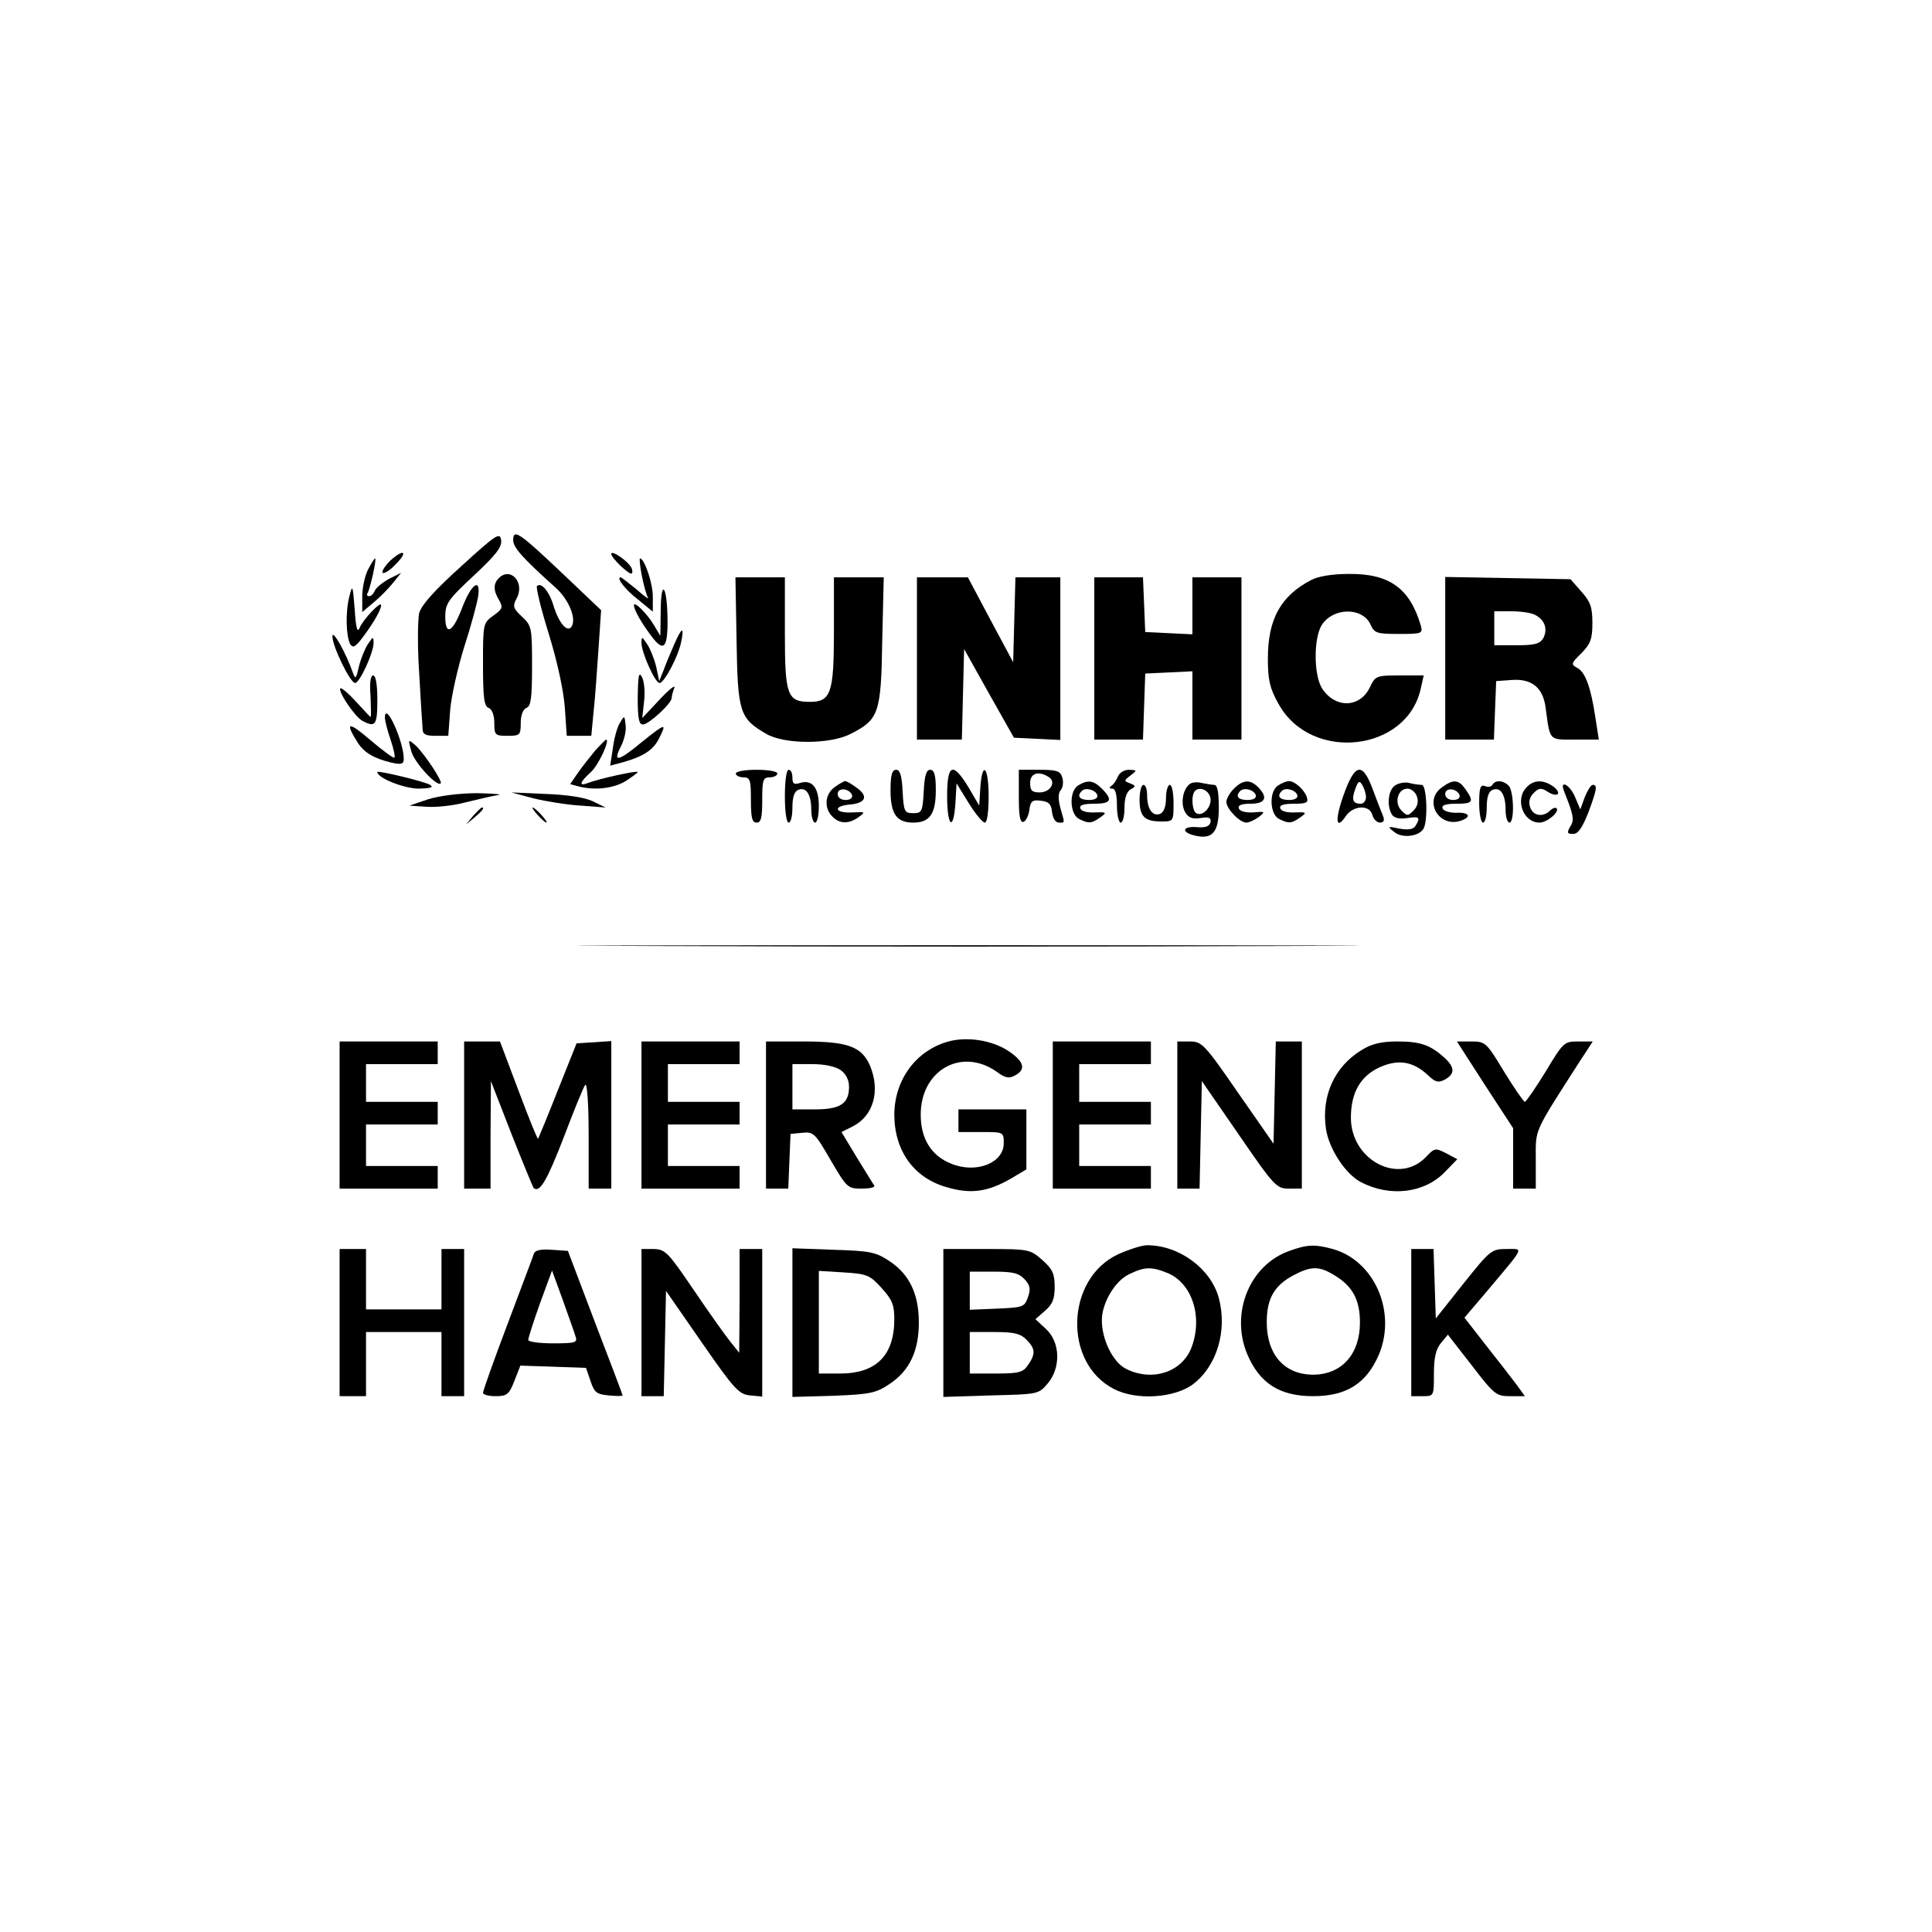 <?xml version="1.0" standalone="no"?>
<!DOCTYPE svg PUBLIC "-//W3C//DTD SVG 20010904//EN"
 "http://www.w3.org/TR/2001/REC-SVG-20010904/DTD/svg10.dtd">
<svg version="1.0" xmlns="http://www.w3.org/2000/svg"
 width="512pt" height="512pt" viewBox="0 0 512 512"
 preserveAspectRatio="xMidYMid meet">

<g transform="translate(0,512) scale(0.1,-0.1)"
fill="#000000" stroke="none">
<path d="M1223 3620 c-71 -64 -105 -102 -112 -124 -4 -18 -5 -89 0 -162 4 -71
8 -137 9 -146 0 -14 8 -18 34 -18 l34 0 5 68 c3 37 20 112 37 167 18 55 34
115 37 134 8 52 -18 34 -42 -29 -25 -66 -45 -77 -45 -24 0 34 7 45 76 109 59
55 75 76 72 94 -3 21 -13 15 -105 -69z"/>
<path d="M1360 3689 c0 -20 24 -47 112 -126 35 -31 56 -82 43 -103 -11 -18
-33 8 -47 51 -11 40 -33 67 -45 56 -3 -4 11 -62 32 -129 23 -75 39 -151 42
-195 l5 -73 32 0 33 0 6 63 c4 34 9 109 13 166 l7 104 -99 94 c-117 111 -134
123 -134 92z"/>
<path d="M1035 3635 c-15 -15 -24 -29 -21 -33 4 -3 19 6 33 21 35 34 25 45
-12 12z"/>
<path d="M1620 3652 c0 -10 43 -52 53 -52 3 0 4 6 1 14 -7 17 -54 50 -54 38z"/>
<path d="M975 3610 c-8 -16 -15 -48 -15 -70 l0 -42 32 27 c17 14 40 38 51 52
l20 25 -32 -16 c-18 -10 -35 -24 -38 -32 -3 -7 -9 -14 -15 -14 -5 0 -7 4 -4 8
7 12 25 92 20 92 -2 0 -10 -13 -19 -30z"/>
<path d="M1701 3594 c5 -25 12 -51 16 -57 4 -7 -10 3 -30 21 -21 17 -40 32
-42 32 -13 0 11 -32 46 -59 l39 -32 0 41 c0 34 -22 100 -34 100 -2 0 0 -21 5
-46z"/>
<path d="M1322 3588 c-15 -15 -15 -33 1 -59 10 -18 9 -23 -15 -40 -28 -20 -28
-22 -28 -130 0 -88 3 -111 15 -115 9 -4 15 -19 15 -40 0 -32 2 -34 35 -34 33
0 35 2 35 34 0 21 6 36 15 40 12 4 15 26 15 111 0 102 -1 107 -27 131 -23 22
-25 27 -14 48 23 42 -16 85 -47 54z"/>
<path d="M3475 3583 c-81 -42 -115 -104 -115 -208 0 -57 5 -79 28 -120 86
-157 344 -128 378 44 l7 31 -64 0 c-62 0 -64 -1 -79 -32 -26 -54 -91 -56 -126
-3 -23 36 -23 134 -1 169 31 47 108 47 129 1 10 -23 17 -25 75 -25 62 0 64 1
58 23 -29 98 -83 137 -190 136 -44 0 -81 -6 -100 -16z"/>
<path d="M1952 3421 c3 -189 8 -205 79 -246 48 -28 169 -28 223 0 75 38 81 54
84 246 l4 169 -66 0 -66 0 0 -143 c0 -164 -8 -187 -64 -187 -60 0 -66 18 -66
183 l0 147 -66 0 -65 0 3 -169z"/>
<path d="M2430 3375 l0 -215 60 0 59 0 3 120 3 120 66 -118 66 -117 62 -3 61
-3 0 216 0 215 -60 0 -59 0 -3 -112 -3 -113 -60 112 -60 113 -67 0 -68 0 0
-215z"/>
<path d="M2900 3375 l0 -215 65 0 64 0 3 88 3 87 63 3 62 3 0 -91 0 -90 65 0
65 0 0 215 0 215 -65 0 -65 0 0 -75 0 -76 -62 3 -63 3 -3 73 -3 72 -64 0 -65
0 0 -215z"/>
<path d="M3830 3376 l0 -216 65 0 64 0 3 78 3 77 41 3 c53 4 83 -20 90 -73 12
-90 8 -85 78 -85 l63 0 -9 58 c-12 81 -27 121 -48 132 -17 9 -17 12 11 39 24
25 29 37 29 80 0 42 -5 56 -29 83 l-29 33 -166 3 -166 3 0 -215z m239 114 c25
-13 33 -37 21 -61 -9 -15 -22 -19 -70 -19 l-60 0 0 45 0 45 46 0 c25 0 53 -4
63 -10z"/>
<path d="M926 3540 c-11 -42 -9 -106 2 -127 7 -11 14 -8 34 19 27 36 48 72 48
84 0 13 -49 -39 -57 -60 -6 -15 -10 1 -13 49 -5 65 -6 67 -14 35z"/>
<path d="M1751 3505 l-1 -70 -18 30 c-19 31 -52 63 -52 51 0 -12 21 -49 48
-84 31 -41 42 -29 41 48 -1 86 -17 109 -18 25z"/>
<path d="M881 3434 c-1 -25 47 -124 60 -124 12 0 48 78 49 105 0 19 -1 19 -15
-2 -8 -12 -19 -39 -24 -60 -7 -31 -9 -34 -15 -18 -19 55 -55 118 -55 99z"/>
<path d="M1787 3413 c-9 -21 -22 -51 -28 -68 l-12 -30 -8 38 c-5 21 -16 48
-24 60 -14 21 -15 21 -15 2 1 -26 36 -105 48 -105 12 0 49 69 57 108 9 43 2
41 -18 -5z"/>
<path d="M1690 3273 c0 -57 3 -73 14 -73 15 0 76 56 76 70 0 5 3 17 7 27 4 10
-14 -4 -39 -31 l-46 -49 5 45 c3 25 0 54 -6 64 -8 15 -10 4 -11 -53z"/>
<path d="M982 3275 c1 -30 2 -55 0 -55 -1 0 -18 18 -38 40 -20 22 -39 38 -42
36 -7 -8 38 -75 58 -86 35 -19 40 -12 40 55 0 40 -4 65 -11 65 -7 0 -10 -20
-7 -55z"/>
<path d="M1020 3219 c0 -9 7 -36 15 -59 8 -24 13 -45 10 -48 -2 -2 -31 19 -65
48 -57 49 -67 47 -32 -8 17 -27 44 -42 89 -53 27 -6 33 -4 33 10 0 46 -49 154
-50 110z"/>
<path d="M1642 3203 c-7 -12 -15 -42 -18 -67 l-7 -45 34 9 c53 15 80 32 95 62
22 43 18 42 -42 -6 -65 -54 -81 -58 -59 -15 9 17 15 42 13 57 -3 27 -3 27 -16
5z"/>
<path d="M1090 3129 c8 -30 68 -95 78 -85 5 6 -43 78 -66 100 -21 18 -21 18
-12 -15z"/>
<path d="M1579 3133 c-13 -16 -34 -42 -46 -59 l-22 -32 22 -6 c42 -11 92 -6
125 14 17 11 32 22 32 24 0 5 -104 -18 -132 -29 -25 -10 -22 2 7 28 20 17 53
87 41 87 -1 0 -13 -12 -27 -27z"/>
<path d="M1000 3074 c0 -16 72 -44 110 -44 31 1 40 3 30 10 -18 10 -140 39
-140 34z"/>
<path d="M1950 3070 c0 -5 9 -10 20 -10 18 0 20 -7 20 -60 0 -47 3 -60 15 -60
12 0 15 13 15 60 0 53 2 60 20 60 11 0 20 5 20 10 0 6 -25 10 -55 10 -30 0
-55 -4 -55 -10z"/>
<path d="M2080 3010 c0 -40 4 -70 10 -70 6 0 10 18 10 40 0 28 5 43 16 47 21
8 34 -13 34 -54 0 -18 5 -33 10 -33 6 0 10 20 10 44 0 49 -18 71 -50 61 -16
-5 -20 -2 -20 14 0 12 -4 21 -10 21 -6 0 -10 -30 -10 -70z"/>
<path d="M2360 3026 c0 -63 16 -86 60 -86 44 0 60 23 60 86 0 40 -4 54 -15 54
-10 0 -15 -15 -17 -57 -3 -54 -5 -58 -28 -58 -23 0 -25 4 -28 58 -2 42 -7 57
-17 57 -11 0 -15 -14 -15 -54z"/>
<path d="M2510 3010 c0 -81 17 -95 22 -18 l3 52 32 -52 c18 -29 37 -52 43 -52
6 0 10 28 10 70 0 78 -17 96 -22 23 l-3 -48 -28 48 c-42 69 -57 63 -57 -23z"/>
<path d="M2700 3009 c0 -52 3 -70 13 -67 6 3 13 17 15 32 3 23 8 27 30 24 21
-2 28 -9 30 -30 2 -16 9 -28 18 -28 17 0 16 -3 4 39 -6 24 -6 39 1 47 6 7 8
22 4 34 -5 17 -15 20 -61 20 l-54 0 0 -71z m79 52 c21 -13 5 -41 -24 -41 -20
0 -25 5 -25 25 0 26 22 33 49 16z"/>
<path d="M2963 3063 c-4 -10 -11 -21 -17 -25 -7 -5 -7 -8 2 -8 8 0 12 -16 12
-45 0 -25 5 -45 10 -45 6 0 10 18 10 40 0 25 6 42 16 48 15 8 14 10 -1 16 -17
6 -17 7 1 21 18 14 18 14 -4 15 -13 0 -25 -8 -29 -17z"/>
<path d="M3561 3014 c-24 -67 -21 -97 6 -56 20 28 63 30 70 2 3 -11 12 -20 20
-20 10 0 13 6 8 18 -4 9 -16 41 -27 70 -27 73 -47 70 -77 -14z m59 -6 c0 -10
-6 -18 -14 -18 -21 0 -25 11 -14 40 7 20 11 22 18 10 5 -8 10 -23 10 -32z"/>
<path d="M2212 3034 c-26 -18 -29 -56 -6 -78 19 -20 44 -20 70 -1 18 13 17 14
-16 12 -48 -3 -55 17 -7 21 43 4 49 23 15 46 -12 9 -25 16 -28 16 -3 0 -16 -7
-28 -16z m46 -21 c2 -8 -5 -13 -17 -13 -12 0 -21 6 -21 16 0 18 31 15 38 -3z"/>
<path d="M2858 3039 c-25 -14 -24 -75 1 -89 26 -13 33 -13 57 4 18 13 17 14
-15 13 -19 -1 -36 3 -38 11 -3 8 8 12 36 12 46 0 51 10 21 40 -22 22 -37 24
-62 9z m50 -26 c2 -8 -6 -13 -22 -13 -25 0 -33 10 -19 24 10 10 36 3 41 -11z"/>
<path d="M3154 3043 c-19 -13 -26 -51 -14 -74 9 -16 19 -20 41 -17 23 4 29 1
27 -11 -3 -11 -13 -15 -36 -13 -38 3 -43 -13 -7 -22 48 -12 65 8 65 74 0 41
-4 60 -12 60 -7 0 -22 3 -33 5 -11 3 -25 2 -31 -2z m54 -39 c3 -23 -21 -49
-38 -39 -11 7 -14 48 -3 59 13 13 38 1 41 -20z"/>
<path d="M3270 3030 c-11 -11 -20 -27 -20 -35 0 -18 35 -55 53 -55 7 0 22 7
33 15 18 14 17 15 -15 12 -20 -1 -36 3 -38 11 -3 8 7 12 31 12 40 0 47 17 20
44 -21 21 -40 20 -64 -4z m58 -17 c2 -8 -6 -13 -22 -13 -25 0 -33 10 -19 24
10 10 36 3 41 -11z"/>
<path d="M3388 3039 c-25 -14 -24 -75 1 -89 26 -13 33 -13 57 4 18 13 17 14
-15 13 -19 -1 -36 3 -38 11 -3 8 8 12 36 12 34 0 39 3 34 18 -7 20 -32 42 -47
42 -6 0 -19 -5 -28 -11z m50 -26 c2 -8 -6 -13 -22 -13 -25 0 -33 10 -19 24 10
10 36 3 41 -11z"/>
<path d="M3698 3039 c-19 -11 -24 -54 -9 -78 6 -9 20 -12 40 -9 33 5 36 2 22
-21 -6 -9 -19 -11 -42 -7 -32 7 -33 6 -14 -9 21 -17 64 -12 77 8 13 21 9 117
-4 117 -7 0 -22 2 -33 5 -11 3 -28 0 -37 -6z m57 -30 c5 -14 1 -27 -9 -37 -15
-15 -17 -15 -32 0 -20 20 -10 58 16 58 10 0 22 -10 25 -21z"/>
<path d="M3822 3034 c-52 -36 -8 -111 52 -88 27 10 18 22 -15 20 -18 0 -34 5
-36 12 -3 8 8 12 36 12 45 0 48 5 25 38 -18 26 -32 28 -62 6z m46 -21 c2 -8
-5 -13 -17 -13 -12 0 -21 6 -21 16 0 18 31 15 38 -3z"/>
<path d="M3955 3040 c-3 -5 -12 -7 -20 -3 -12 4 -15 -5 -15 -46 0 -28 5 -51
10 -51 6 0 10 18 10 40 0 28 5 43 16 47 21 8 34 -13 34 -54 0 -18 5 -33 10
-33 14 0 12 84 -2 98 -14 14 -35 16 -43 2z"/>
<path d="M4046 3034 c-32 -32 -10 -94 34 -94 20 0 54 29 45 38 -3 3 -11 0 -17
-6 -19 -19 -46 -14 -53 9 -5 14 -1 27 9 37 14 14 20 15 37 4 27 -17 40 -5 15
14 -26 18 -51 18 -70 -2z"/>
<path d="M3020 3001 c0 -45 13 -58 58 -58 32 0 32 1 32 49 0 26 -4 48 -10 48
-5 0 -10 -16 -10 -35 0 -23 -6 -38 -16 -42 -20 -7 -34 13 -34 50 0 15 -4 27
-10 27 -5 0 -10 -17 -10 -39z"/>
<path d="M4145 3023 c25 -63 28 -76 16 -94 -9 -16 -8 -19 8 -19 13 0 24 16 40
56 23 62 25 74 12 74 -5 0 -14 -15 -21 -32 l-12 -33 -14 33 c-14 33 -42 47
-29 15z"/>
<path d="M1135 3002 l-50 -17 45 -3 c25 -2 72 3 105 12 33 8 71 17 85 19 14 2
-11 4 -55 5 -48 0 -100 -7 -130 -16z"/>
<path d="M1415 3004 c33 -8 89 -17 125 -19 l65 -5 -35 17 c-22 10 -68 17 -125
19 l-90 4 60 -16z"/>
<path d="M1254 2958 l-19 -23 23 19 c21 18 27 26 19 26 -2 0 -12 -10 -23 -22z"/>
<path d="M1425 2960 c10 -11 20 -20 23 -20 3 0 -3 9 -13 20 -10 11 -20 20 -23
20 -3 0 3 -9 13 -20z"/>
<path d="M1728 2613 c464 -2 1220 -2 1680 0 460 1 81 2 -843 2 -924 0 -1301
-1 -837 -2z"/>
<path d="M2510 2359 c-84 -25 -139 -101 -140 -192 0 -96 51 -168 138 -193 64
-19 109 -13 170 22 l42 25 0 79 0 80 -90 0 -90 0 0 -30 0 -30 60 0 c60 0 60 0
60 -30 0 -52 -73 -81 -139 -54 -53 21 -81 66 -81 130 0 118 108 179 201 114
23 -17 33 -19 49 -10 30 16 24 37 -18 65 -44 29 -112 39 -162 24z"/>
<path d="M900 2165 l0 -195 130 0 130 0 0 30 0 30 -95 0 -95 0 0 55 0 55 95 0
95 0 0 30 0 30 -95 0 -95 0 0 50 0 50 95 0 95 0 0 30 0 30 -130 0 -130 0 0
-195z"/>
<path d="M1230 2165 l0 -195 35 0 35 0 0 143 1 142 54 -139 c30 -76 57 -141
59 -144 16 -15 36 20 80 134 27 71 52 133 57 139 5 5 9 -51 9 -133 l0 -142 30
0 30 0 0 196 0 195 -46 -3 -46 -3 -50 -125 c-27 -69 -51 -126 -52 -128 -2 -1
-25 56 -52 128 l-49 130 -47 0 -48 0 0 -195z"/>
<path d="M1700 2165 l0 -195 130 0 130 0 0 30 0 30 -95 0 -95 0 0 55 0 55 95
0 95 0 0 30 0 30 -95 0 -95 0 0 50 0 50 95 0 95 0 0 30 0 30 -130 0 -130 0 0
-195z"/>
<path d="M2030 2165 l0 -195 30 0 29 0 3 73 3 72 31 3 c30 3 34 -1 75 -72 43
-73 45 -76 82 -76 21 0 36 3 34 8 -3 4 -23 37 -46 74 l-41 68 30 15 c55 28 73
94 46 160 -22 51 -58 65 -176 65 l-100 0 0 -195z m198 119 c14 -10 22 -26 22
-44 0 -45 -23 -60 -91 -60 l-59 0 0 60 0 60 53 0 c31 0 61 -6 75 -16z"/>
<path d="M2790 2165 l0 -195 130 0 130 0 0 30 0 30 -95 0 -95 0 0 55 0 55 95
0 95 0 0 30 0 30 -95 0 -95 0 0 50 0 50 95 0 95 0 0 30 0 30 -130 0 -130 0 0
-195z"/>
<path d="M3120 2165 l0 -195 30 0 29 0 3 143 3 142 98 -142 c94 -137 100 -143
133 -143 l34 0 0 195 0 195 -35 0 -34 0 -3 -136 -3 -135 -94 135 c-89 129 -96
136 -128 136 l-33 0 0 -195z"/>
<path d="M3608 2337 c-72 -44 -107 -122 -94 -209 8 -53 52 -120 93 -141 77
-40 168 -29 222 27 l33 34 -30 16 c-28 14 -30 14 -52 -9 -72 -77 -200 -10
-200 103 0 67 26 111 77 134 50 22 89 15 129 -23 18 -17 26 -19 43 -10 27 15
27 32 -1 58 -38 34 -64 43 -125 43 -42 0 -68 -6 -95 -23z"/>
<path d="M3935 2245 l75 -115 0 -80 0 -80 30 0 30 0 0 76 c0 84 -8 67 117 262
l34 52 -39 0 c-37 0 -39 -2 -86 -80 -27 -44 -52 -80 -55 -80 -3 0 -28 36 -55
80 -47 78 -50 80 -87 80 l-38 0 74 -115z"/>
<path d="M2963 1796 c-139 -65 -146 -288 -11 -357 60 -31 161 -24 210 13 63
48 91 142 68 228 -21 78 -105 140 -190 140 -14 0 -48 -11 -77 -24z m132 -50
c66 -28 94 -120 61 -201 -27 -63 -105 -87 -173 -52 -34 18 -63 77 -63 128 0
45 34 104 72 122 41 20 59 21 103 3z"/>
<path d="M3417 1805 c-105 -37 -157 -164 -112 -273 33 -78 86 -112 175 -112
89 0 142 34 175 112 46 113 -13 247 -123 278 -48 13 -68 12 -115 -5z m120 -65
c48 -29 67 -65 67 -125 0 -84 -49 -138 -124 -138 -76 0 -123 53 -123 139 0 64
21 99 74 126 44 23 66 23 106 -2z"/>
<path d="M900 1615 l0 -195 35 0 35 0 0 85 0 85 100 0 100 0 0 -85 0 -85 30 0
30 0 0 195 0 195 -30 0 -30 0 0 -80 0 -80 -100 0 -100 0 0 80 0 80 -35 0 -35
0 0 -195z"/>
<path d="M1415 1798 c-2 -7 -34 -91 -70 -187 -36 -95 -65 -177 -65 -182 0 -5
15 -9 33 -9 30 0 36 4 50 40 l16 41 87 -3 87 -3 12 -35 c10 -30 16 -35 48 -38
20 -2 37 -2 37 0 0 2 -33 89 -73 193 l-72 190 -43 3 c-28 2 -44 -1 -47 -10z
m110 -219 c6 -17 1 -19 -59 -19 -36 0 -66 4 -66 9 0 6 14 49 31 97 l32 87 28
-77 c15 -43 31 -86 34 -97z"/>
<path d="M1700 1615 l0 -195 30 0 29 0 3 139 3 140 95 -137 c86 -124 98 -137
128 -140 l32 -3 0 195 0 196 -30 0 -30 0 0 -137 -1 -138 -24 30 c-13 16 -57
78 -97 137 -67 99 -75 107 -105 108 l-33 0 0 -195z"/>
<path d="M2100 1615 l0 -197 108 3 c98 4 113 7 149 31 53 35 78 87 78 163 0
76 -25 128 -78 163 -36 24 -51 27 -149 30 l-108 4 0 -197z m236 92 c28 -31 34
-44 34 -83 0 -96 -48 -144 -144 -144 l-56 0 0 136 0 136 66 -4 c62 -4 69 -7
100 -41z"/>
<path d="M2500 1614 l0 -196 126 4 c124 3 126 3 150 31 36 42 34 110 -4 145
l-28 26 25 22 c20 17 26 31 26 64 0 35 -6 47 -33 71 -32 28 -35 29 -147 29
l-115 0 0 -196z m215 116 c15 -16 17 -26 9 -48 -9 -26 -13 -27 -82 -30 l-72
-3 0 51 0 50 63 0 c52 0 67 -4 82 -20z m5 -160 c24 -24 25 -38 4 -68 -13 -19
-24 -22 -85 -22 l-69 0 0 55 0 55 65 0 c52 0 69 -4 85 -20z"/>
<path d="M3740 1615 l0 -195 30 0 c30 0 30 0 30 59 0 42 5 65 18 81 l19 23 63
-81 c60 -78 65 -82 102 -82 l39 0 -20 28 c-11 15 -47 61 -80 103 l-60 77 62
73 c100 119 95 109 49 109 -39 0 -43 -3 -114 -92 l-73 -92 -3 92 -3 92 -29 0
-30 0 0 -195z"/>
</g>
</svg>
